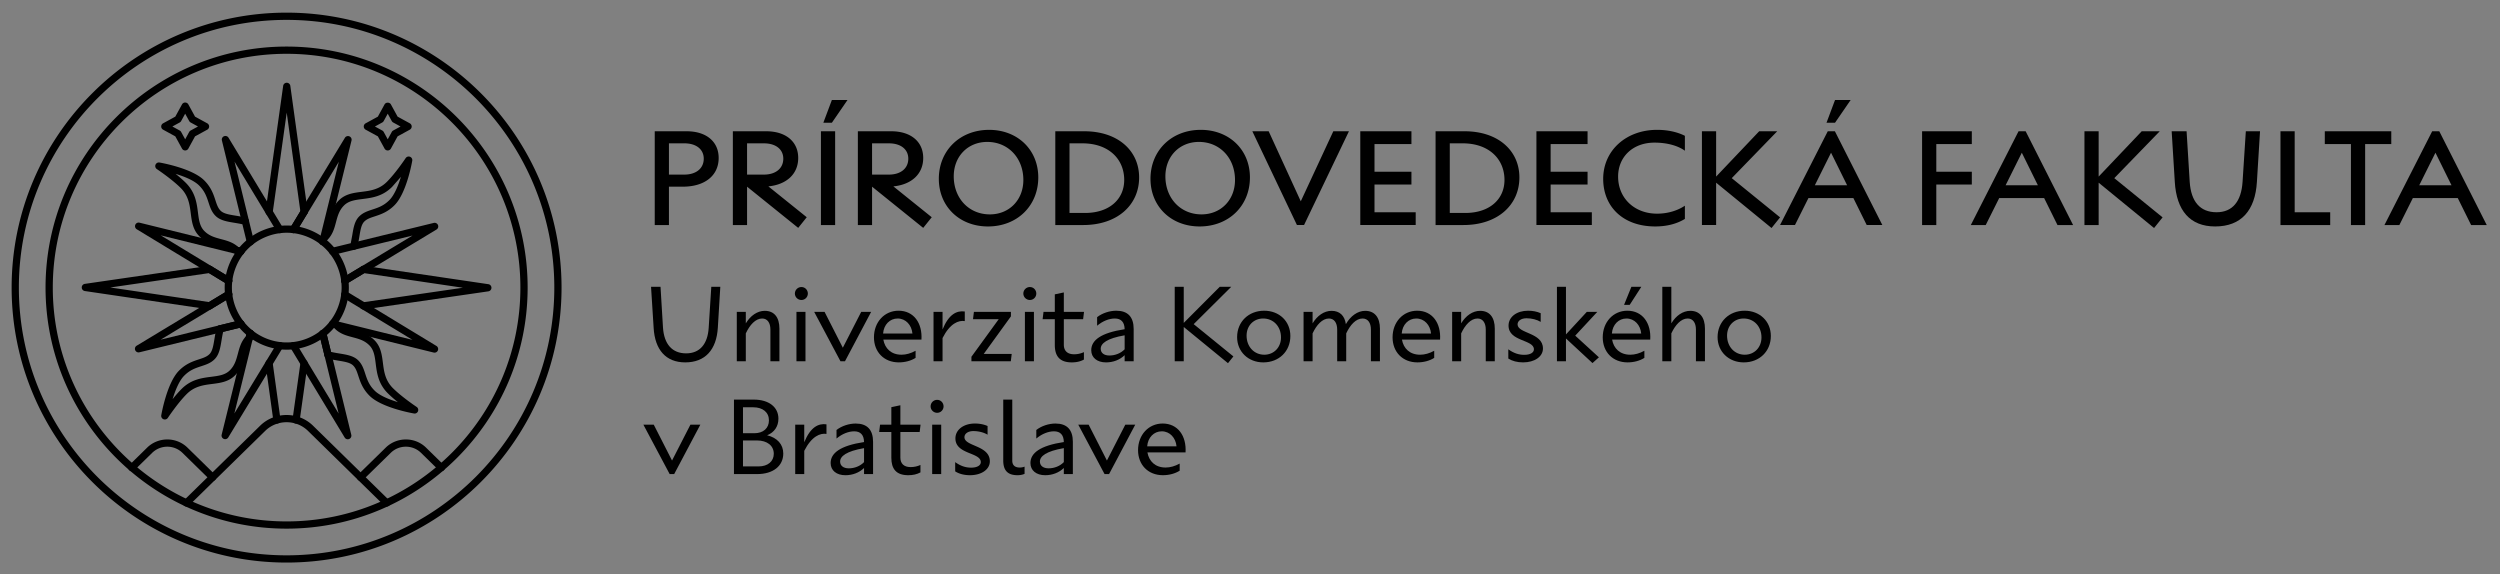 <svg xmlns="http://www.w3.org/2000/svg" xmlns:xlink="http://www.w3.org/1999/xlink" height="236.667" width="1030.2" xmlns:v="https://vecta.io/nano"><rect width="100%" height="100%" fill="#808080" stroke="none"/><g transform="matrix(1.333 0 0 -1.333 -821.019 852.116)"><path d="M704.514 633.1c-45.636 0-82.763-37.127-82.763-82.763s37.127-82.763 82.763-82.763 82.763 37.128 82.763 82.763S750.15 633.1 704.514 633.1m0-167.763c-46.869 0-85 38.131-85 85s38.131 85 85 85 85-38.131 85-85-38.131-85-85-85m-35.311 134.805l2.271-1.242c.188-.104.342-.258.446-.445l1.243-2.273 1.243 2.273a1.14 1.14 0 0 0 .444.445l2.273 1.242-2.273 1.243a1.13 1.13 0 0 0-.444.444l-1.243 2.274-1.243-2.274c-.104-.187-.258-.341-.446-.444zm3.96-7.409c-.409 0-.785.222-.981.582l-2.068 3.779-3.778 2.067c-.36.196-.582.573-.582.981s.222.785.582.981l3.778 2.068 2.068 3.779c.196.359.572.582.981.582a1.12 1.12 0 0 0 .981-.582l2.067-3.779 3.779-2.068c.359-.196.582-.572.582-.981a1.12 1.12 0 0 0-.582-.981l-3.779-2.067-2.067-3.779c-.196-.36-.572-.582-.981-.582m58.658 7.409l2.271-1.242c.188-.104.342-.258.446-.445l1.242-2.273 1.243 2.273a1.14 1.14 0 0 0 .444.445l2.273 1.242-2.273 1.243a1.13 1.13 0 0 0-.444.444l-1.243 2.273-1.242-2.273c-.104-.187-.258-.341-.446-.444zm3.959-7.409c-.408 0-.785.222-.98.582l-2.068 3.779-3.779 2.067a1.12 1.12 0 0 0-.582.981c0 .409.223.785.582.981l3.779 2.068 2.068 3.779c.392.718 1.57.718 1.962 0l2.067-3.779 3.779-2.068c.359-.196.582-.572.582-.981a1.12 1.12 0 0 0-.582-.981l-3.779-2.067-2.067-3.779a1.12 1.12 0 0 0-.982-.582m-62.223-110.082c-.29 0-.58.112-.799.336a1.12 1.12 0 0 0 .016 1.581l23.561 23.076c4.511 4.417 11.847 4.415 16.357 0l23.561-23.076a1.12 1.12 0 0 0 .017-1.581 1.12 1.12 0 0 0-1.582-.017l-23.562 23.077c-3.645 3.571-9.579 3.569-13.225 0L674.34 482.97a1.12 1.12 0 0 0-.783-.319"/><path d="M727.383 490.571c-.291 0-.58.112-.8.336a1.12 1.12 0 0 0 .017 1.582l8.562 8.38c3.436 3.365 9.028 3.366 12.464-.001l5.511-5.397a1.12 1.12 0 0 0 .016-1.581c-.432-.442-1.14-.451-1.583-.016l-5.509 5.396c-2.574 2.522-6.76 2.522-9.333 0l-8.564-8.381a1.11 1.11 0 0 0-.781-.318m-45.738.001c-.281 0-.564.105-.782.319l-8.556 8.379a6.71 6.71 0 0 1-9.334 0l-5.514-5.399c-.441-.433-1.149-.425-1.581.016a1.12 1.12 0 0 0 .017 1.581l5.513 5.4c3.437 3.366 9.028 3.366 12.464 0l8.556-8.379c.442-.432.449-1.14.017-1.581-.22-.224-.509-.336-.8-.336"/><path d="M704.514 622.614c-39.854 0-72.277-32.423-72.277-72.277s32.423-72.279 72.277-72.279 72.277 32.424 72.277 72.279-32.423 72.277-72.277 72.277m0-146.792c-41.088 0-74.516 33.427-74.516 74.515s33.428 74.514 74.516 74.514 74.516-33.426 74.516-74.514-33.428-74.515-74.516-74.515m2.939 32.479a1.03 1.03 0 0 0-.156.011 1.12 1.12 0 0 0-.952 1.262l2.458 17.526c.086.613.65 1.045 1.263.952.612-.086 1.037-.651.951-1.263l-2.458-17.525c-.078-.56-.557-.963-1.106-.963m-5.931 0a1.12 1.12 0 0 0-1.107.965l-2.422 17.535c-.085.612.341 1.177.955 1.261a1.11 1.11 0 0 0 1.26-.954l2.423-17.536a1.12 1.12 0 0 0-.955-1.26c-.052-.008-.103-.011-.154-.011m-34.649 1.265a1.1 1.1 0 0 0-.412.079 1.12 1.12 0 0 0-.69 1.229c.069.404 1.741 9.944 5.434 13.74 2.156 2.217 4.414 2.957 6.227 3.552 1.377.451 2.464.807 3.277 1.646.887.917 1.163 2.599 1.482 4.545.19 1.149.385 2.338.731 3.546a1.12 1.12 0 0 0 .809.778l6.376 1.558a1.12 1.12 0 0 0 1.352-.821 1.12 1.12 0 0 0-.82-1.353l-5.731-1.399c-.217-.887-.365-1.791-.51-2.671-.364-2.221-.709-4.319-2.082-5.739-1.197-1.236-2.65-1.712-4.187-2.216-1.744-.572-3.547-1.163-5.32-2.987-1.549-1.591-2.725-4.549-3.529-7.195.872 1.093 1.833 2.215 2.776 3.157 2.963 2.964 6.264 3.384 9.176 3.754 2.3.293 4.287.545 5.74 1.999 1.522 1.523 1.993 3.297 2.491 5.176.486 1.83.986 3.719 2.48 5.329l.293 1.186c.148.6.75.969 1.354.818a1.12 1.12 0 0 0 .818-1.354l-.365-1.478a1.11 1.11 0 0 0-.315-.543c-1.226-1.229-1.632-2.759-2.103-4.531-.525-1.986-1.123-4.237-3.071-6.185-1.994-1.994-4.56-2.32-7.039-2.636-2.681-.34-5.454-.693-7.877-3.117-2.745-2.745-5.802-7.322-5.833-7.368a1.12 1.12 0 0 0-.932-.499"/><path d="M702.412 567.157c-.379 0-.748.192-.958.54l-3.294 5.453a1.11 1.11 0 0 0-.15.734l5.445 38.82c.076.552.549.963 1.107.963a1.12 1.12 0 0 0 1.108-.965l5.365-38.83c.035-.255-.018-.515-.151-.735l-3.298-5.432a1.12 1.12 0 0 0-1.537-.375c-.528.32-.696 1.008-.375 1.536l3.092 5.093-4.212 30.479-4.275-30.471 3.089-5.114a1.12 1.12 0 0 0-.379-1.535c-.181-.109-.38-.161-.577-.161m-12.035-6.75a1.14 1.14 0 0 0-.27.033l-1.357.335a1.12 1.12 0 0 0-.519.292c-1.227 1.214-2.75 1.618-4.516 2.087-1.985.526-4.236 1.123-6.186 3.072-1.994 1.994-2.319 4.559-2.634 7.039-.341 2.681-.694 5.454-3.118 7.877-2.748 2.749-7.322 5.802-7.369 5.833a1.12 1.12 0 0 0 .809 2.034c.404-.07 9.944-1.742 13.741-5.434 2.218-2.157 2.957-4.414 3.552-6.227.451-1.377.808-2.464 1.646-3.277.918-.887 2.599-1.163 4.545-1.482 1.093-.18 2.223-.366 3.373-.683.391-.107.694-.418.789-.812l1.55-6.341a1.12 1.12 0 0 0-.821-1.353 1.12 1.12 0 0 0-1.352.821l-1.39 5.689c-.836.196-1.684.335-2.511.471-2.221.365-4.318.709-5.737 2.083-1.238 1.197-1.713 2.649-2.217 4.187-.572 1.744-1.164 3.547-2.987 5.32-1.591 1.549-4.55 2.724-7.195 3.528 1.092-.872 2.214-1.833 3.156-2.775 2.965-2.964 3.384-6.265 3.754-9.176.293-2.3.545-4.287 1.998-5.74 1.524-1.523 3.298-1.994 5.178-2.492 1.813-.481 3.684-.977 5.284-2.44l1.072-.264a1.12 1.12 0 0 0-.268-2.205m-9.638-16.817a1.13 1.13 0 0 0-.164.012l-38.437 5.676a1.12 1.12 0 0 0 .003 2.214l38.453 5.595c.258.037.52-.016.742-.15l5.86-3.559a1.12 1.12 0 0 0 .375-1.537c-.32-.528-1.006-.695-1.536-.375l-5.517 3.35-30.506-4.439 30.493-4.504 5.531 3.342c.529.319 1.217.15 1.535-.379a1.12 1.12 0 0 0-.379-1.535l-5.875-3.55a1.12 1.12 0 0 0-.578-.161m47.535-.015c-.204 0-.405.056-.581.162l-5.771 3.503a1.12 1.12 0 0 0-.375 1.536 1.12 1.12 0 0 0 1.538.376l5.425-3.294 30.506 4.439-30.492 4.503-5.441-3.288a1.12 1.12 0 0 0-1.537.379 1.12 1.12 0 0 0 .38 1.537l5.786 3.495c.222.133.483.186.742.148l38.436-5.677c.549-.081.956-.552.955-1.107a1.12 1.12 0 0 0-.958-1.106l-38.453-5.594c-.053-.008-.107-.012-.16-.012m15.823-32.173c-.062 0-.126.005-.189.016-.403.069-9.896 1.733-13.673 5.408-2.207 2.146-2.944 4.392-3.535 6.196-.45 1.369-.804 2.451-1.638 3.258-.911.882-2.582 1.156-4.518 1.474-1.145.188-2.329.381-3.532.727a1.12 1.12 0 0 0-.777.81l-1.606 6.567a1.12 1.12 0 0 0 .822 1.353 1.12 1.12 0 0 0 1.352-.822l1.447-5.922c.882-.214 1.782-.363 2.657-.506 2.21-.363 4.297-.705 5.711-2.074 1.231-1.191 1.705-2.637 2.207-4.168.568-1.734 1.156-3.527 2.968-5.29 1.578-1.534 4.504-2.701 7.128-3.5-1.079.864-2.186 1.812-3.118 2.743-2.95 2.951-3.367 6.235-3.736 9.133-.29 2.287-.541 4.262-1.987 5.706-1.513 1.514-3.278 1.983-5.146 2.478-1.902.504-3.87 1.025-5.519 2.674-.06.06-.12.124-.178.188l-.772.191c-.6.148-.967.754-.818 1.353s.754.97 1.353.819l1.121-.277a1.11 1.11 0 0 0 .601-.382 4.13 4.13 0 0 1 .275-.31c1.222-1.223 2.746-1.626 4.509-2.094 1.977-.524 4.217-1.118 6.156-3.058 1.987-1.985 2.311-4.538 2.624-7.005.339-2.667.689-5.424 3.099-7.834 2.731-2.731 7.285-5.772 7.331-5.803.441-.292.614-.853.419-1.344-.171-.432-.586-.705-1.038-.705m-25.361 49.021a1.12 1.12 0 0 0-.265 2.205l5.88 1.437.468 2.497c.363 2.21.706 4.298 2.074 5.711 1.193 1.231 2.638 1.706 4.168 2.207 1.735.569 3.528 1.157 5.291 2.969 1.537 1.58 2.703 4.506 3.502 7.13l-2.745-3.12c-2.95-2.95-6.235-3.368-9.133-3.736-2.287-.291-4.262-.542-5.706-1.987-1.513-1.513-1.982-3.279-2.478-5.147-.504-1.902-1.026-3.87-2.674-5.519l-.151-.143-.16-.648a1.12 1.12 0 0 0-1.353-.818 1.12 1.12 0 0 0-.819 1.355l.246.991c.057.232.188.441.374.594l.281.251c1.222 1.223 1.627 2.747 2.094 4.51.524 1.977 1.119 4.216 3.058 6.157 1.985 1.985 4.537 2.309 7.006 2.623 2.666.338 5.424.689 7.833 3.099 2.731 2.731 5.772 7.284 5.802 7.33a1.12 1.12 0 0 0 2.034-.808c-.069-.403-1.732-9.896-5.407-13.673-2.148-2.207-4.393-2.944-6.198-3.535-1.369-.45-2.45-.804-3.257-1.638-.881-.91-1.157-2.582-1.474-4.519-.179-1.088-.363-2.212-.679-3.357a1.12 1.12 0 0 0-.812-.789l-6.533-1.597a1.12 1.12 0 0 0-.267-.032"/><path d="M691.776 569.71a1.12 1.12 0 0 0-1.085.853l-6.177 25.274a1.12 1.12 0 0 0 2.044.844l13.517-22.374a1.12 1.12 0 0 0-.379-1.536 1.12 1.12 0 0 0-1.536.379l-9.738 16.12 4.442-18.176a1.12 1.12 0 0 0-.82-1.352 1.13 1.13 0 0 0-.268-.032m25.545-41.273a1.12 1.12 0 0 0-1.086.854l-1.605 6.567a1.12 1.12 0 0 0 .821 1.352 1.12 1.12 0 0 0 1.352-.821l1.605-6.567a1.12 1.12 0 0 0-.821-1.353 1.16 1.16 0 0 0-.266-.032"/><path d="M723.428 503.452c-.381 0-.75.195-.957.54l-16.805 27.815a1.12 1.12 0 0 0 .379 1.536 1.12 1.12 0 0 0 1.536-.379l13.025-21.561-4.371 17.887a1.12 1.12 0 0 0 .82 1.352 1.12 1.12 0 0 0 1.352-.821l6.107-24.985a1.12 1.12 0 0 0-.659-1.3c-.139-.057-.284-.084-.427-.084m-16.799 63.715a1.12 1.12 0 0 0-.955 1.699l3.298 5.433a1.12 1.12 0 0 0 1.536.376 1.12 1.12 0 0 0 .376-1.537l-3.298-5.433a1.12 1.12 0 0 0-.957-.538m9.094-3.738c-.09 0-.18.011-.27.032a1.12 1.12 0 0 0-.818 1.355l.245.991c.149.6.752.966 1.355.817a1.12 1.12 0 0 0 .817-1.353l-.245-.991c-.125-.51-.582-.851-1.084-.851"/><path d="M715.967 564.42a1.2 1.2 0 0 0-.27.032 1.12 1.12 0 0 0-.817 1.355l5.784 23.438-9.78-16.107c-.321-.529-1.007-.697-1.536-.375a1.12 1.12 0 0 0-.376 1.536l13.573 22.353a1.12 1.12 0 0 0 2.042-.848l-7.535-30.533a1.12 1.12 0 0 0-1.085-.851m6.537-13.068c-.379 0-.748.192-.958.54a1.12 1.12 0 0 0 .38 1.536l5.785 3.495a1.12 1.12 0 0 0 1.535-.38c.32-.528.151-1.215-.379-1.535l-5.785-3.495a1.12 1.12 0 0 0-.578-.161"/><path d="M728.29 554.847c-.379 0-.748.192-.958.54a1.12 1.12 0 0 0 .379 1.536l15.736 9.506-17.912-4.377c-.601-.148-1.205.221-1.352.82a1.12 1.12 0 0 0 .821 1.353l25.01 6.112a1.12 1.12 0 0 0 1.299-.66c.211-.51.018-1.099-.456-1.384l-21.99-13.285c-.181-.109-.381-.161-.577-.161m-69.543-24.542a1.12 1.12 0 0 0-1.033.691c-.211.511-.018 1.099.456 1.384l21.99 13.285c.529.32 1.217.15 1.535-.379a1.12 1.12 0 0 0-.379-1.535l-15.736-9.507 18.151 4.437c.599.145 1.205-.222 1.353-.821a1.12 1.12 0 0 0-.821-1.353l-25.249-6.171a1.17 1.17 0 0 0-.267-.031"/><path d="M680.74 543.59c-.378 0-.748.192-.958.54-.32.528-.15 1.216.379 1.535l5.875 3.55c.529.319 1.217.15 1.535-.379a1.12 1.12 0 0 0-.379-1.535l-5.875-3.55c-.181-.109-.38-.161-.577-.161m3.256-7.115a1.12 1.12 0 0 0-.265 2.206l6.376 1.558a1.12 1.12 0 0 0 1.352-.822 1.12 1.12 0 0 0-.82-1.352l-6.376-1.558c-.089-.021-.179-.032-.267-.032m66.254-6.244a1.13 1.13 0 0 0-.27.032l-30.395 7.502c-.6.149-.966.754-.817 1.354s.755.969 1.353.818l23.301-5.751-15.73 9.552a1.12 1.12 0 0 0-.376 1.536c.322.527 1.01.696 1.538.376l21.976-13.345c.472-.287.664-.875.451-1.385-.176-.425-.589-.689-1.031-.689m-63.636 21.072c-.197 0-.397.053-.579.163l-5.86 3.559c-.528.32-.696 1.008-.375 1.536a1.12 1.12 0 0 0 1.536.376l5.86-3.559a1.12 1.12 0 0 0 .375-1.537c-.21-.347-.578-.538-.957-.538"/><path d="M680.754 554.862a1.12 1.12 0 0 0-.58.163l-21.977 13.344a1.12 1.12 0 0 0-.451 1.385c.211.51.762.789 1.301.657l30.238-7.463a1.12 1.12 0 0 0 .524-.295l-.807-.854-.252-1.023-23.144 5.712 15.729-9.551a1.12 1.12 0 0 0-.581-2.075"/><path d="M690.377 560.407a1.14 1.14 0 0 0-.27.033l-1.357.335.254 1.028-.779-.729a1.14 1.14 0 0 0-.161 1.342c.25.427.74.652 1.221.531l1.36-.335a1.12 1.12 0 0 0-.268-2.205m2.581-26.814a1.13 1.13 0 0 0-.269.033 1.12 1.12 0 0 0-.818 1.354l.365 1.478c.148.601.75.97 1.354.819a1.12 1.12 0 0 0 .818-1.354l-.365-1.478a1.12 1.12 0 0 0-1.085-.852"/><path d="M685.526 503.483a1.11 1.11 0 0 0-.428.085 1.12 1.12 0 0 0-.657 1.301l7.431 30.111c.148.6.752.97 1.353.818a1.12 1.12 0 0 0 .819-1.353l-5.68-23.018 13.085 21.551a1.12 1.12 0 0 0 1.536.376 1.12 1.12 0 0 0 .376-1.536l-16.878-27.797a1.12 1.12 0 0 0-.957-.538"/><path d="M704.563 567.296a16.92 16.92 0 0 1-6.486-1.299 16.83 16.83 0 0 1-9.174-9.174c-3.577-8.634.538-18.57 9.174-22.147s18.57.539 22.146 9.174c1.733 4.182 1.733 8.791 0 12.973a16.84 16.84 0 0 1-9.174 9.174c-2.091.866-4.289 1.299-6.486 1.299m-.025-36.147a19.09 19.09 0 0 0-7.318 1.46c-9.774 4.049-14.432 15.295-10.384 25.071a19.06 19.06 0 0 0 10.384 10.384c4.736 1.961 9.95 1.961 14.686 0s8.423-5.65 10.384-10.384a19.07 19.07 0 0 0 0-14.686c-3.057-7.381-10.22-11.845-17.752-11.845m128.936 59.042c0 2.9-2.329 4.744-5.974 4.744h-4.788v-9.664h4.744c3.689 0 6.017 1.934 6.017 4.92m4.611.22c0-5.445-4.303-8.872-11.069-8.872h-4.303v-11.858h-4.391v28.987h9.882c6.061 0 9.882-3.206 9.882-8.257m8.779-5.139h5.182c3.691 0 6.017 1.932 6.017 4.92 0 2.9-2.326 4.743-5.974 4.743h-5.226zm18.446-13.177l-2.635-3.293-15.811 12.736V569.68h-4.393v28.988h10.322c6.061 0 9.882-3.207 9.882-8.257 0-4.92-3.558-8.213-9.224-8.784zm7.77 36.236h4.83l-4.83-7.027h-2.635zm-3.383-9.662h4.393v-28.988h-4.393zm15.81-13.397h5.183c3.69 0 6.017 1.932 6.017 4.92 0 2.9-2.327 4.743-5.974 4.743h-5.227zm18.446-13.177l-2.635-3.293-15.811 12.736V569.68h-4.391v28.988h10.322c6.06 0 9.88-3.207 9.88-8.257 0-4.92-3.557-8.213-9.223-8.784zm28.324 11.509c0 6.808-4.699 11.771-11.155 11.771-6.017 0-10.365-4.482-10.365-10.63 0-6.808 4.699-11.771 11.155-11.771 6.017 0 10.365 4.481 10.365 10.63m-26.132.351c0 8.784 6.544 15.151 15.547 15.151 8.829 0 15.198-6.192 15.198-14.712 0-8.785-6.544-15.154-15.549-15.154-8.826 0-15.195 6.193-15.195 14.715m57.309-.351c0 6.544-4.874 11.331-12.912 11.331h-3.999v-21.52h4.788c7.6 0 12.123 4.303 12.123 10.189m4.612.79c0-8.52-6.72-14.714-17.306-14.714h-8.607v28.988h8.958c10.41 0 16.955-6.017 16.955-14.274m29.641-.79c0 6.808-4.699 11.771-11.157 11.771-6.017 0-10.365-4.482-10.365-10.63 0-6.808 4.699-11.771 11.157-11.771 6.017 0 10.365 4.481 10.365 10.63m-26.132.351c0 8.784 6.543 15.151 15.547 15.151 8.829 0 15.197-6.192 15.197-14.712 0-8.785-6.543-15.154-15.548-15.154-8.828 0-15.195 6.193-15.195 14.715m61.349 14.713l-13.879-28.988h-2.196l-13.791 28.988h5.051l9.926-21.653 10.059 21.653zm20.637-25.034v-3.954h-17.129v28.988h15.811v-3.952h-11.419v-8.566h11.419v-3.952h-11.419v-8.564zm27.447 9.97c0 6.544-4.874 11.331-12.912 11.331h-3.997v-21.52h4.786c7.6 0 12.123 4.303 12.123 10.189m4.612.79c0-8.52-6.72-14.714-17.304-14.714h-8.61v28.988h8.961c10.409 0 16.953-6.017 16.953-14.274m22.393-10.76v-3.954h-17.13v28.988h15.811v-3.952h-11.417v-8.566h11.417v-3.952h-11.417v-8.564zm3.51 10.321c0 8.784 7.115 15.151 16.646 15.151 3.207 0 6.149-.613 8.608-1.843v-4.612c-2.196 1.581-5.533 2.503-9.399 2.503-6.676 0-11.243-4.391-11.243-10.497 0-6.676 5.05-11.464 12.033-11.464 3.558 0 6.5 1.054 8.608 2.461v-4.085c-2.591-1.581-5.709-2.329-9.179-2.329-9.882 0-16.075 6.063-16.075 14.715m52.042-15.197l-17.129 14.012v-13.09h-4.391v28.988h4.391v-14.01l13.308 14.01h5.577l-14.055-14.493 14.935-12.124zm19.627 32.546h-2.635l2.635 7.027h4.832zm3.734-19.326l-4.964 10.059-5.006-10.059zm1.932-3.954h-13.879l-4.172-8.343h-4.612l14.757 28.988h2.196l14.67-28.988h-4.832zm25.641 16.692v-8.566h10.981v-3.952H1214.5V569.68h-4.393v28.988h15.374v-3.952z"/><path d="M1245.899 581.978l-4.962 10.059-5.007-10.059zm1.934-3.954h-13.881l-4.172-8.345h-4.612l14.757 28.988h2.197l14.668-28.988h-4.83zm33.987-9.266l-17.13 14.012v-13.09h-4.39v28.988h4.39v-14.01l13.31 14.01h5.577l-14.055-14.493 14.933-12.124zm6.407 14.274l-.966 15.636h4.612l.966-15.636c.395-6.061 3.162-9.399 8.301-9.399 4.92 0 7.644 3.337 8.037 9.399l1.011 15.636h4.391l-.966-15.636c-.527-8.873-4.876-13.791-12.912-13.791-7.775 0-11.947 4.918-12.475 13.791m48.044-9.398v-3.954h-15.372v28.988h4.393v-25.034zm18.882 21.082h-8.081V569.68h-4.391v25.036h-8.081v3.952h20.554zm18.62-12.738l-4.964 10.059-5.006-10.059zm1.932-3.954h-13.879l-4.172-8.345h-4.612l14.757 28.988h2.196l14.67-28.988h-4.83zM817.98 537.927l-.802 12.661h2.931l.766-12.661c.35-5.057 2.827-7.918 7.153-7.918 4.22 0 6.661 2.861 6.975 7.918l.802 12.661h2.79l-.767-12.661c-.419-6.802-3.906-10.708-10.081-10.708-5.999 0-9.383 3.906-9.767 10.708"/><use xlink:href="#B"/><path d="M862.131 542.845h2.792v-15.279h-2.792zm-.487 5.651c0 1.116.907 2.023 2.023 2.023s1.988-.907 1.988-2.023c0-1.083-.872-1.99-1.988-1.99s-2.023.907-2.023 1.99m23.58-5.651l-8.093-15.279h-1.395l-8.128 15.279h3.209l5.651-11.092 5.685 11.092z"/><use xlink:href="#C"/><path d="M914.168 542.949v-2.964c-1.918.314-4.569-.699-6.872-5.233v-7.184h-2.79v15.279h2.79v-5.442c1.92 4.71 4.396 5.896 6.872 5.545m14.509-13.115l-.281-2.268h-12.172v1.395l8.441 11.615h-7.955l.281 2.268h11.441v-1.397l-8.407-11.614z"/><use xlink:href="#D"/><path d="M947.928 529.73a7.1 7.1 0 0 1 3.069.663v-2.302c-1.081-.593-2.302-.872-3.767-.872-3.767 0-5.231 1.988-5.231 5.406v7.953h-3.768l.279 2.267h3.489v5.407l2.79.593v-6h6.243l-.281-2.267h-5.962v-7.917c0-1.815 1.08-2.931 3.139-2.931"/><use xlink:href="#E"/><path d="M995.533 526.974l-13.674 11.197v-10.604h-2.79v23.021h2.79v-11.162l11.128 11.162h3.557l-11.614-11.545 12.276-9.976zm16.39 7.953c0 3.418-2.337 5.859-5.512 5.859-2.928 0-5.127-2.196-5.127-5.3 0-3.385 2.303-5.896 5.477-5.896 2.964 0 5.162 2.265 5.162 5.336m-13.568.105c0 4.745 3.559 8.162 8.372 8.162 4.673 0 8.091-3.28 8.091-7.814 0-4.743-3.522-8.161-8.37-8.161-4.64 0-8.093 3.313-8.093 7.812m44.155 2.583v-10.046h-2.79v9.802c0 2.093-.942 3.418-2.582 3.418-2.058 0-3.836-1.988-5.057-4.604v-8.616h-2.79v9.802c0 2.093-.943 3.418-2.546 3.418-2.059 0-3.836-1.988-5.059-4.604v-8.616h-2.79v15.279h2.79v-3.559c1.43 2.373 3.557 3.871 5.861 3.871 2.511 0 4.046-1.465 4.429-4.115 1.431 2.511 3.629 4.115 5.964 4.115 2.931 0 4.57-2.021 4.57-5.545m6.729-1.465h9.069c-.246 2.616-2.059 4.638-4.57 4.638-2.406 0-4.29-1.883-4.499-4.638m11.858-1.883h-11.788c.488-2.757 2.441-4.675 5.615-4.675 1.43 0 2.895.419 4.361 1.221v-2.197c-1.43-.907-3.278-1.395-5.196-1.395-4.57 0-7.676 3.21-7.676 7.744 0 4.708 3.245 8.231 7.604 8.231 4.708 0 7.395-3.836 7.08-8.928"/><use xlink:href="#B" x="221.143"/><path d="M1082.194 531.264c1.639-1.186 3.209-1.709 4.919-1.709 1.951 0 2.998.732 2.998 1.709 0 3.071-7.847 2.338-7.847 7.325 0 2.685 2.513 4.604 6.035 4.604 1.393 0 2.719-.244 3.904-.767v-2.685c-1.149.698-2.755 1.116-4.393 1.116-1.745 0-2.755-.872-2.755-1.883 0-2.895 7.847-2.476 7.847-7.465 0-2.511-2.581-4.29-6.138-4.29-1.815 0-3.385.419-4.57 1.186zm26.019-4.254l-8.197 7.603v-7.045h-2.79v23.021h2.79v-14.721l6.452 6.977h3.245l-6.836-7.359 7.324-6.698zm11.507 17.998h-1.744l2.267 5.582h3.072zm-5.51-8.86h9.069c-.244 2.617-2.058 4.638-4.569 4.638-2.408 0-4.291-1.883-4.501-4.638m11.861-1.883h-11.791c.488-2.757 2.441-4.675 5.617-4.675 1.43 0 2.895.419 4.359 1.221v-2.197c-1.43-.907-3.278-1.395-5.198-1.395-4.569 0-7.673 3.21-7.673 7.744 0 4.708 3.243 8.231 7.604 8.231 4.708 0 7.394-3.835 7.081-8.928m16.915 3.347v-10.046h-2.79v9.802c0 2.093-.942 3.418-2.546 3.418-2.059 0-3.836-1.988-5.059-4.604v-8.616h-2.79v23.023h2.79v-11.303c1.43 2.373 3.559 3.871 5.861 3.871 2.93 0 4.534-2.021 4.534-5.545"/><path d="M1160.457 534.927c0 3.418-2.338 5.859-5.512 5.859-2.93 0-5.127-2.196-5.127-5.3 0-3.385 2.3-5.896 5.475-5.896 2.964 0 5.163 2.265 5.163 5.336m-13.571.105c0 4.745 3.56 8.162 8.373 8.162 4.675 0 8.093-3.28 8.093-7.814 0-4.743-3.522-8.161-8.372-8.161-4.638 0-8.094 3.313-8.094 7.812m-314.464-27.06l-8.091-15.279h-1.395l-8.128 15.279h3.209l5.651-11.092 5.685 11.092z"/><path d="M855.124 498.971c0 2.511-2.058 4.115-5.196 4.115h-4.326v-8.023h4.849c2.792 0 4.673 1.536 4.673 3.908m-9.523 14.369v-8.021h3.524c2.755 0 4.501 1.569 4.501 3.977 0 2.476-1.885 4.044-4.849 4.044zm12.454-14.299c0-3.871-3.174-6.349-8.056-6.349h-7.188v23.023h6.14c4.638 0 7.604-2.303 7.604-5.896 0-2.408-1.29-4.256-3.489-5.128 3.106-.767 4.989-2.79 4.989-5.65m13.356 9.032v-2.964c-1.92.314-4.57-.699-6.872-5.233v-7.184h-2.792v15.279h2.792v-5.442c1.918 4.71 4.396 5.896 6.872 5.545m11.614-11.686v4.326c-5.477-.942-7.395-2.511-7.395-4.152 0-1.29 1.011-2.093 2.685-2.093 1.744 0 3.488.663 4.71 1.918m2.79 6.243v-9.94h-2.79v1.883c-1.466-1.43-3.524-2.232-5.756-2.232-2.755 0-4.57 1.465-4.57 3.767 0 3.071 2.966 5.372 10.326 6.488-.035 2.232-1.118 3.313-3.036 3.313-1.745 0-3.733-.767-5.475-2.232v2.651c1.604 1.256 3.871 1.988 5.929 1.988 3.524 0 5.372-1.883 5.372-5.686m11.577-7.776c1.187 0 2.164.244 3.071.663v-2.302c-1.081-.593-2.303-.872-3.767-.872-3.768 0-5.233 1.988-5.233 5.406v7.953h-3.767l.279 2.267h3.488v5.407l2.792.593v-6h6.243l-.279-2.267h-5.964v-7.917c0-1.815 1.081-2.931 3.137-2.931"/><use xlink:href="#D" x="-28.668" y="-34.876"/><path d="M911.201 496.388c1.641-1.186 3.21-1.709 4.921-1.709 1.951 0 2.998.732 2.998 1.709 0 3.071-7.847 2.338-7.847 7.325 0 2.685 2.511 4.604 6.035 4.604 1.392 0 2.719-.244 3.904-.767v-2.685c-1.149.698-2.755 1.116-4.394 1.116-1.744 0-2.755-.872-2.755-1.883 0-2.895 7.849-2.476 7.849-7.465 0-2.511-2.582-4.29-6.14-4.29-1.815 0-3.385.419-4.57 1.186zm14.858.524v18.801h2.79v-18.871c0-1.325.732-2.127 2.302-2.127a4.1 4.1 0 0 1 1.5.279v-2.232c-.628-.279-1.36-.419-2.199-.419-3.207 0-4.393 1.674-4.393 4.569"/><use xlink:href="#E" x="-18.8" y="-34.876"/><path d="M966.864 507.97l-8.093-15.279h-1.395l-8.128 15.279h3.209l5.651-11.092 5.685 11.092z"/><use xlink:href="#C" x="81.641" y="-34.875"/><path d="M2562.034 804.124h543.633v-41.258h-543.633z" fill="#fff"/></g><defs ><path id="B" d="M856.869 537.613v-10.046h-2.79v9.802c0 2.093-.942 3.418-2.546 3.418-2.058 0-3.838-1.988-5.059-4.604v-8.616h-2.788v15.279h2.788v-3.559c1.431 2.373 3.559 3.871 5.861 3.871 2.93 0 4.534-2.021 4.534-5.545"/><path id="C" d="M888.917 536.148h9.069c-.246 2.616-2.058 4.638-4.569 4.638-2.408 0-4.29-1.883-4.501-4.638m11.859-1.883h-11.788c.488-2.757 2.44-4.675 5.615-4.675 1.428 0 2.895.419 4.359 1.221v-2.197c-1.428-.907-3.277-1.395-5.196-1.395-4.57 0-7.674 3.21-7.674 7.744 0 4.708 3.243 8.231 7.604 8.231 4.708 0 7.395-3.836 7.08-8.928"/><path id="D" d="M932.756 542.845h2.79v-15.279h-2.79zm-.488 5.651c0 1.116.907 2.023 2.023 2.023s1.988-.907 1.988-2.023c0-1.083-.872-1.99-1.988-1.99s-2.023.907-2.023 1.99"/><path id="E" d="M963.587 531.264v4.326c-5.475-.942-7.395-2.511-7.395-4.152 0-1.29 1.013-2.093 2.685-2.093 1.745 0 3.488.663 4.71 1.918m2.792 6.243v-9.94h-2.792v1.883c-1.466-1.43-3.522-2.232-5.754-2.232-2.755 0-4.57 1.465-4.57 3.767 0 3.071 2.964 5.372 10.325 6.488-.035 2.232-1.116 3.313-3.034 3.313-1.745 0-3.733-.767-5.475-2.232v2.651c1.604 1.256 3.87 1.988 5.929 1.988 3.524 0 5.372-1.883 5.372-5.686"/></defs></svg>